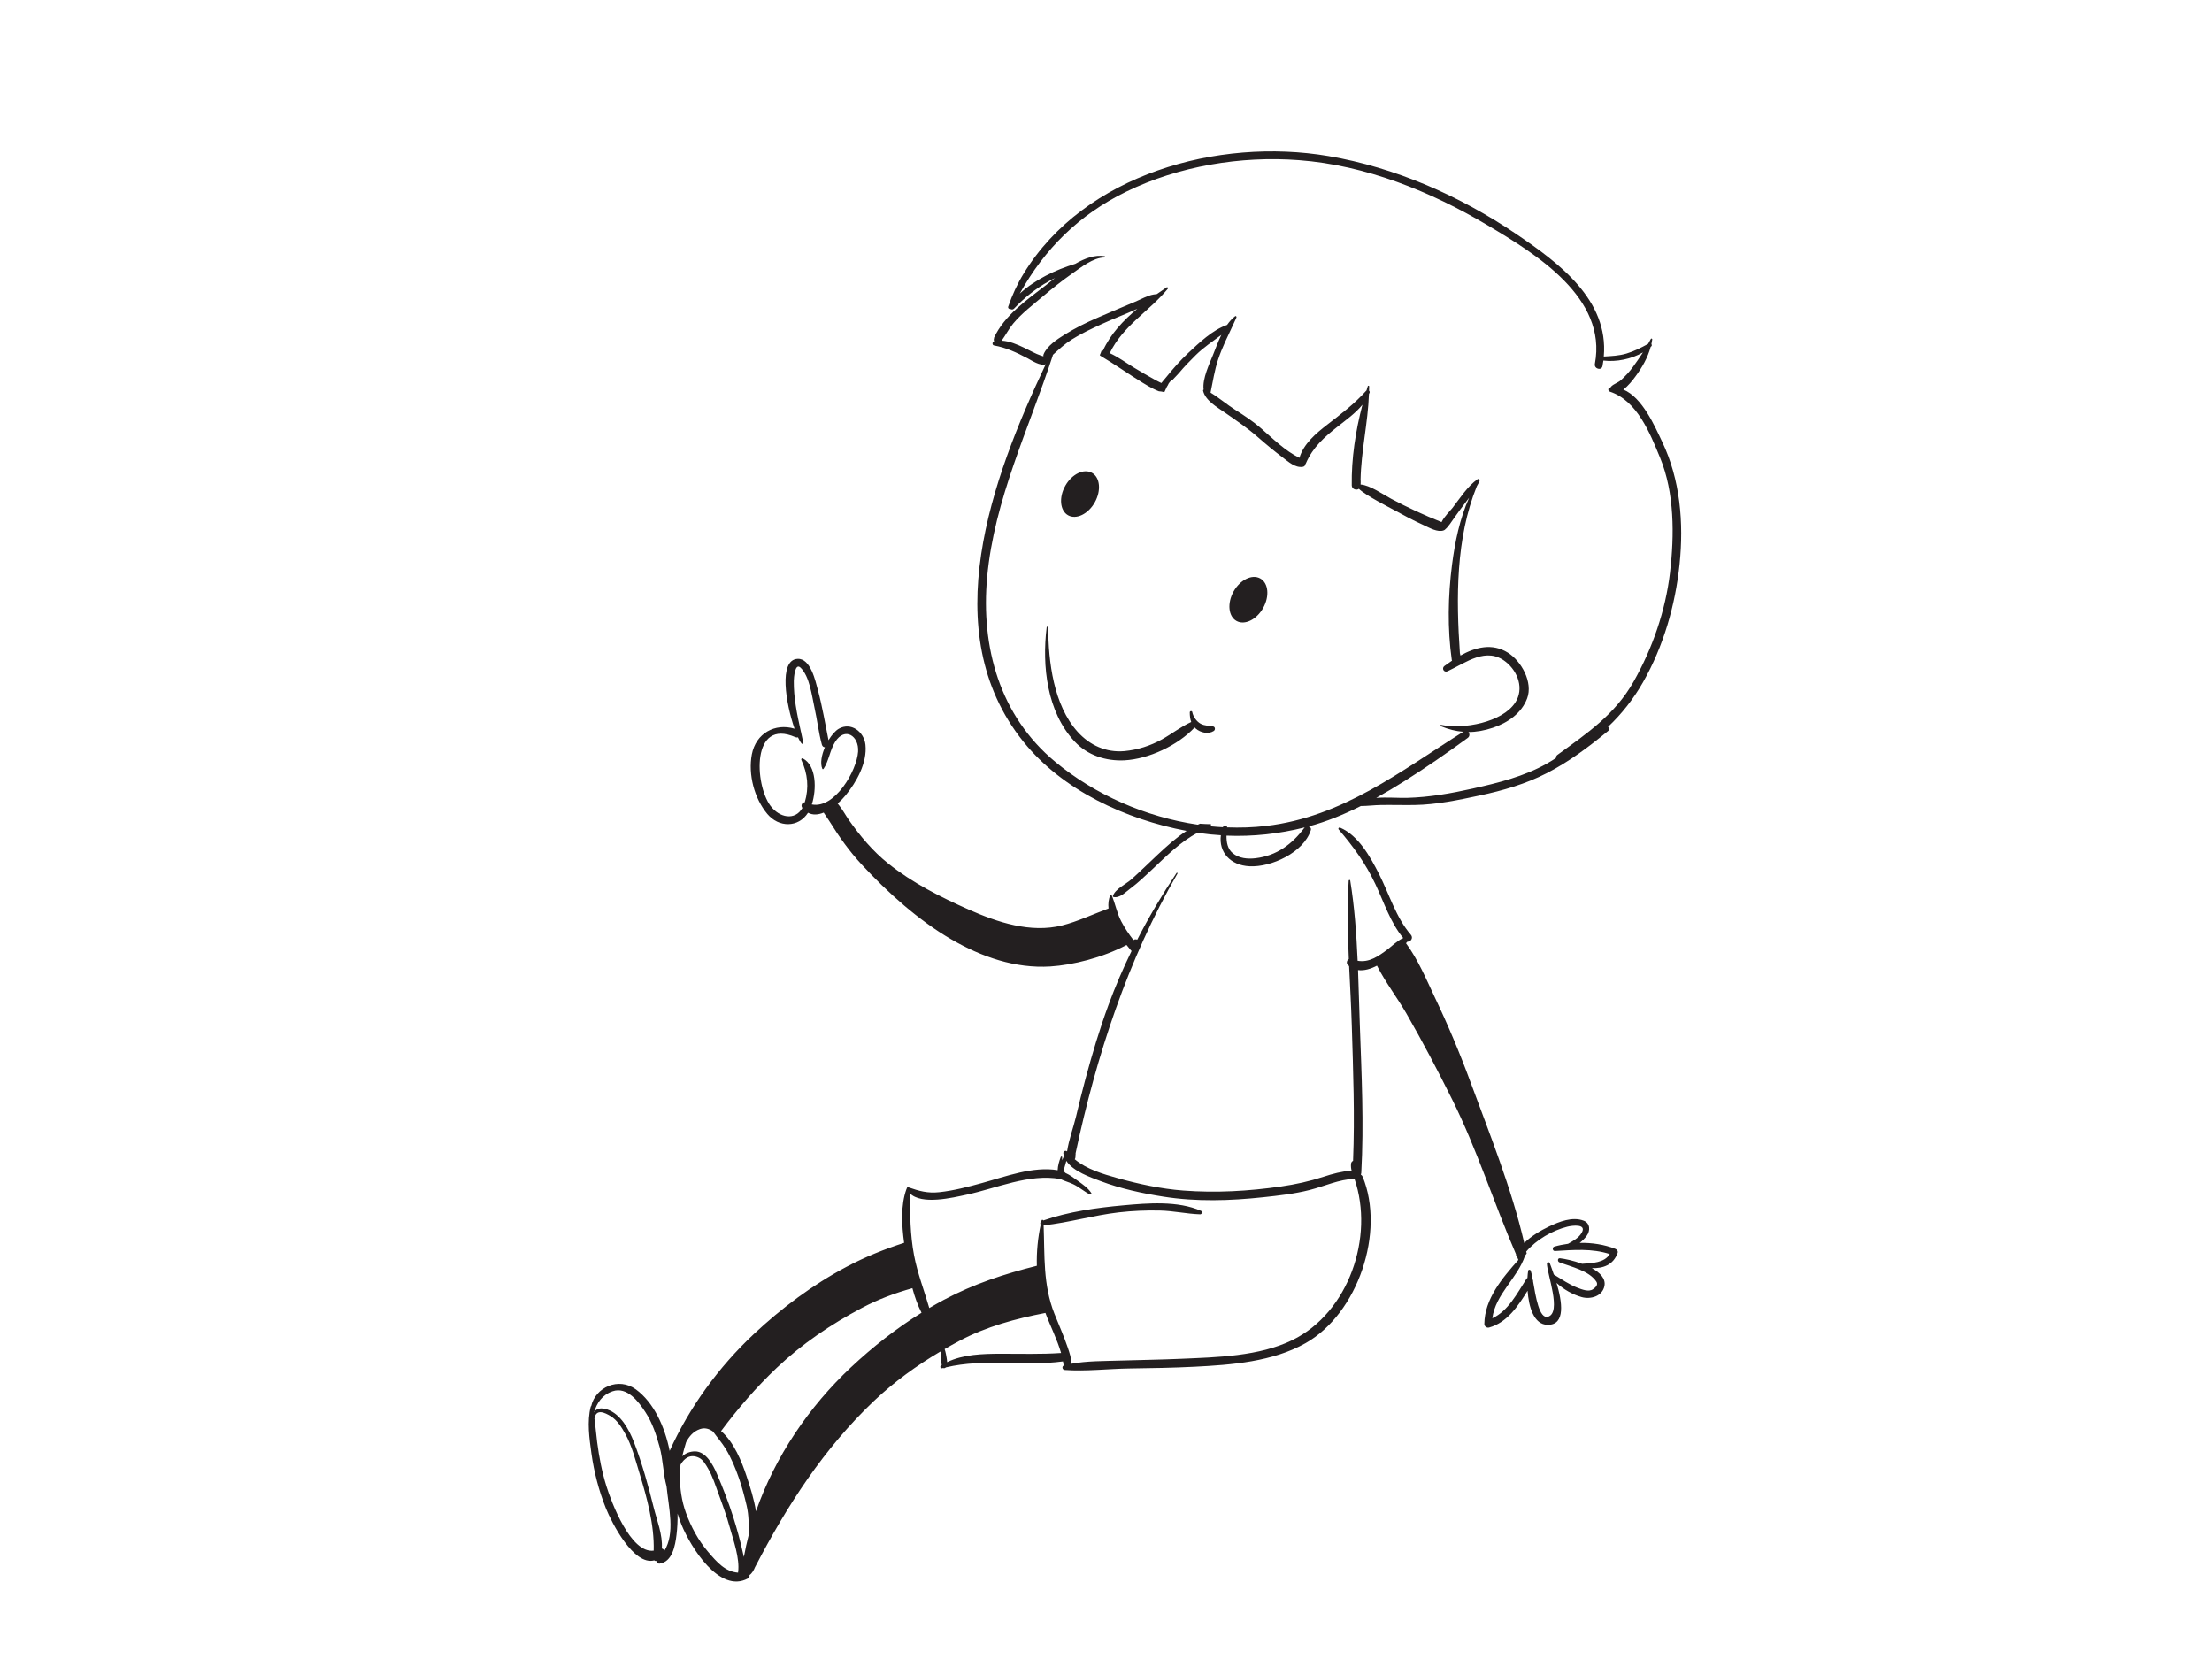 <?xml version="1.0" encoding="utf-8"?>
<!-- Generator: Adobe Illustrator 17.0.0, SVG Export Plug-In . SVG Version: 6.00 Build 0)  -->
<!DOCTYPE svg PUBLIC "-//W3C//DTD SVG 1.1//EN" "http://www.w3.org/Graphics/SVG/1.1/DTD/svg11.dtd">
<svg version="1.1" id="Layer_1" xmlns="http://www.w3.org/2000/svg" xmlns:xlink="http://www.w3.org/1999/xlink" x="0px" y="0px"
	 width="800px" height="600px" viewBox="0 0 800 600" enable-background="new 0 0 800 600" xml:space="preserve">
<g>
	<path fill="#231F20" d="M584.189,451.657c-4.006-1.571-8.456-2.238-12.873-2.149c0.962-0.732,1.827-1.619,2.514-2.536
		c1.389-1.838,1.314-4.585-1.076-5.496c-4.093-1.557-8.883,0.37-12.581,2.13c-2.952,1.411-6.337,3.403-8.91,5.931
		c-4.606-19.805-12.447-39.242-19.448-58.198c-3.833-10.441-8.137-20.659-12.922-30.697c-2.958-6.236-6.029-13.625-10.397-19.516
		c0.189-0.194,0.373-0.389,0.535-0.573c1.13,0.168,2.216-1.341,1.243-2.468c-5.38-6.177-7.899-14.871-11.587-22.1
		c-3.125-6.137-7.353-13.787-13.993-16.653c-0.443-0.195-0.865,0.297-0.519,0.687c5.358,6.245,9.722,12.279,13.263,19.754
		c3.055,6.447,5.428,13.936,10.068,19.478c-2.039,0.859-4.488,3.217-5.466,3.955c-3.666,2.749-6.856,4.966-11.03,4.274
		c-0.438-9.765-1.13-19.518-2.682-29.039c-0.059-0.324-0.535-0.222-0.557,0.075c-0.589,9.381-0.362,18.864,0.049,28.348
		c-0.692,0.354-0.989,1.481-0.368,2.114c0.162,0.151,0.319,0.27,0.481,0.416c0.336,7.212,0.751,14.425,0.962,21.567
		c0.498,16.226,1.114,32.624,0.46,48.871c-0.384,0.189-0.687,0.557-0.735,1.06c-0.075,0.935,0,1.706,0.211,2.476
		c-3.498,0.246-6.839,1.13-10.208,2.238c-5.088,1.654-10.019,2.731-15.323,3.499c-11.695,1.695-23.552,2.365-35.349,1.468
		c-8.056-0.611-16.085-2.339-23.865-4.517c-5.153-1.438-11.143-3.203-15.388-6.797c0.151-0.227,0.249-0.503,0.249-0.8
		c0-0.379,0.016-0.771,0.076-1.149c0-0.076-0.027-0.127-0.027-0.192c7.472-35.1,18.826-70.028,36.852-101.181
		c0.13-0.23-0.194-0.414-0.346-0.208c-5.228,7.872-9.97,15.866-14.209,24.127c-0.443-0.21-1.016-0.189-1.351,0.143
		c-1.665-2.117-3.152-4.344-4.418-6.75c-1.617-3.066-2.13-6.38-3.487-9.5c-0.076-0.173-0.39-0.173-0.476,0
		c-0.675,1.498-0.827,3.136-0.643,4.806c-5.661,2.103-11.278,4.758-16.809,6.142c-11.387,2.844-23.368-1.138-33.749-5.734
		c-10.267-4.555-20.362-9.646-29.158-16.691c-5.488-4.377-10.23-10.029-14.22-15.742c-1.141-1.649-2.065-3.406-3.304-4.996
		l-0.724-0.935c1.124-0.992,2.114-2.028,2.876-2.958c3.98-4.866,7.851-11.792,7.169-18.302c-0.492-4.701-5.271-8.315-9.662-5.763
		c-1.249,0.735-2.584,2.287-3.698,4.134c-1.205-6.042-2.227-12.128-3.828-18.094c-0.876-3.263-2.644-11.57-7.359-11.327
		c-6.964,0.343-4.212,16.353-1.097,25.255c-7.056-2.103-13.987,1.638-15.447,9.311c-1.363,7.24,0.886,15.858,5.58,21.492
		c4.147,4.969,11.219,5.071,14.744-0.402c1.752,0.927,3.736,0.732,5.666-0.063c0.714,1.074,1.454,2.141,2.135,3.214
		c3.531,5.647,7.121,10.746,11.684,15.655c9.208,9.954,20.556,20.157,32.349,26.98c10.921,6.328,23.103,10.597,35.814,9.805
		c8.067-0.511,18.885-3.182,27.547-7.772c0.573,0.727,1.136,1.403,1.649,2.011c0.06,0.06,0.114,0.081,0.184,0.13
		c-3.087,6.331-5.899,12.833-8.374,19.575c-3.217,8.745-5.872,17.705-8.31,26.707c-1.222,4.536-2.336,9.105-3.428,13.676
		c-1.021,4.22-2.584,8.286-3.222,12.562c-0.6-0.494-1.492-0.065-1.341,0.808c0.06,0.306,0.135,0.6,0.227,0.89
		c-0.254,0.492-0.487,0.987-0.703,1.492c-0.011-0.37,0-0.741,0.027-1.114c0.022-0.303-0.379-0.308-0.487-0.065
		c-0.606,1.584-1.055,3.079-1.13,4.785c-8.84-1.53-19.027,2.362-27.32,4.62c-5.104,1.403-10.208,2.749-15.474,3.322
		c-4.261,0.455-7.326-0.416-11.219-1.771c-0.335-0.111-0.563,0.176-0.563,0.468c-0.027,0.049-0.075,0.073-0.097,0.13
		c-2.168,5.99-1.72,13.047-0.865,19.497c-7.104,2.298-14.068,5.066-20.881,8.699c-12.257,6.518-23.438,14.89-33.554,24.373
		c-12.598,11.825-23.168,26.298-30.359,42.167c-1.741-8.721-5.747-17.507-12.197-22.221c-6.31-4.61-14.652-0.744-16.172,6.042
		c-0.076,0.024-0.141,0.078-0.168,0.17c-1.39,5.466-0.503,11.454,0.254,16.964c0.946,6.761,2.671,13.395,5.201,19.737
		c2.125,5.321,10.111,20.924,17.512,18.902c0.249,0.205,0.579,0.287,0.914,0.244c0.065,0.513,0.46,1,1.011,0.927
		c4.628-0.603,5.666-6.545,6.131-10.427c0.287-2.376,0.427-5.001,0.373-7.672c0.448,1.476,0.962,2.901,1.514,4.233
		c3.179,7.694,13.571,24.855,23.93,19.243c0.54-0.292,0.676-0.765,0.563-1.211c0.886-0.584,1.551-1.706,2.049-2.963
		c0.027-0.046,0.043-0.07,0.075-0.113c11.5-22.14,24.785-42.724,42.973-59.974c7.277-6.886,15.371-12.744,23.962-17.823
		c0.102,0.632,0.216,1.26,0.276,1.903c0.076,1.027-0.011,2.041,0.2,3.017c-0.075,0.054-0.173,0.086-0.249,0.138
		c-0.514,0.333-0.2,1.165,0.411,0.998c0.125-0.027,0.238-0.051,0.34-0.081c0.314,0.164,0.725,0.029,1-0.233
		c14.047-3.352,28.245-0.249,42.356-2.168c0.086,0.503,0.184,1.011,0.249,1.505c-0.762,0.37-0.476,1.541,0.384,1.601
		c7.672,0.549,15.679-0.43,23.384-0.541c7.851-0.111,15.685-0.23,23.536-0.629c13.398-0.676,28.223-1.784,40.145-8.516
		c19.016-10.738,28.867-40.215,20.675-60.228c-0.151-0.322-0.362-0.544-0.622-0.711c0-0.046-0.027-0.092-0.027-0.135
		c0.087-0.167,0.135-0.346,0.152-0.533c0.989-17.666,0.113-35.538-0.514-53.21c-0.249-6.65-0.4-13.376-0.654-20.124
		c2.233,0.324,4.656-0.448,6.845-1.59c3.093,6.069,7.58,11.952,10.684,17.361c5.817,10.143,11.283,20.518,16.495,30.991
		c9.046,18.177,15.085,37.48,23.103,56.008c-0.049,0.406,0.141,0.752,0.416,0.989c0.151,0.352,0.297,0.709,0.448,1.065
		c-5.844,6.58-12.208,14.095-12.311,23.141c-0.011,0.884,0.881,1.546,1.73,1.308c6.542-1.824,10.435-7.731,13.906-13.314
		c0.416,5.807,2.238,12.275,7.223,12.341c6.639,0.097,5.261-8.448,3.249-15.161c2.579,2.374,5.829,4.212,9.084,5.131
		c3.249,0.903,7.477-0.281,8.239-3.979c0.552-2.709-1.59-4.866-4.563-6.494c4.012,0.127,7.732-1.07,9.332-5.485
		C585.276,452.476,584.773,451.884,584.189,451.657z M293.605,290.937c1.779-5.493,1.676-14.074-3.239-16.637
		c-0.362-0.194-0.697,0.184-0.546,0.546c2.298,5.015,2.823,9.976,1.233,15.312c-0.963,0.019-1.546,1.157-0.86,2.049
		c-2.649,4.677-8.316,3.577-11.581-0.827c-5.656-7.645-6.98-31.781,9.056-24.774c0.336,0.146,0.649,0.146,0.936,0.065
		c0.465,1.027,0.925,1.803,1.324,2.254c0.249,0.284,0.654-0.032,0.59-0.346c-0.216-1.097-0.465-2.195-0.703-3.282
		c0.006-0.203-0.032-0.394-0.135-0.584c-0.687-3.131-1.39-6.272-1.876-9.456c-0.465-2.969-0.751-5.958-0.714-8.959
		c0.011-1.108,0.39-6.84,2.493-4.774c3.239,3.195,4.028,10.07,4.963,14.285c1,4.471,1.498,9.105,2.703,13.517
		c0.173,0.611,0.611,0.9,1.087,0.938c-1.211,2.825-1.763,5.845-0.925,7.786c0.076,0.192,0.352,0.148,0.449,0
		c1.903-2.809,2.276-6.718,4.168-9.713c3.536-5.628,8.699-2.174,8.315,3.509C309.869,278.793,301.904,292.559,293.605,290.937z
		 M219.306,537.461c-1.611-5.152-2.628-10.51-3.331-15.869c-0.373-2.806-0.573-5.682-0.984-8.513
		c0.562-3.787,3.866-2.122,5.839-0.925c2.39,1.457,4.001,4.058,5.32,6.432c2.395,4.309,3.66,9.445,5.099,14.122
		c2.703,8.867,5.429,18.724,5.169,28.099C228.049,561.911,221.085,543.174,219.306,537.461z M240.268,560.884
		c-0.119-0.427-0.46-0.754-0.909-0.86c0.384-4.828-1.844-10.413-2.903-14.657c-1.979-8.045-4.239-16.144-7.218-23.89
		c-1.703-4.404-4.741-10.086-9.57-11.702c-2.39-0.811-4.066-0.365-4.839,1.076c1.033-3.487,2.974-6.388,6.742-7.677
		c5.255-1.782,9.418,3.82,11.857,7.564c2.503,3.815,3.952,8.243,5.142,12.608c1.265,4.677,1.249,9.575,2.497,14.209
		C241.82,545.19,244.247,554.544,240.268,560.884z M266.939,568.772c-4.688-0.349-7.694-3.844-10.884-7.58
		c-3.503-4.109-6.126-8.978-7.964-14.036c-1.59-4.363-2.19-8.951-2.244-13.579c-0.011-1.333,0.103-2.625,0.287-3.888
		c1.379-2.316,3.52-3.969,6.672-2.457c1.476,0.703,2.427,2.449,3.222,3.79c1.73,2.901,2.731,6.245,3.893,9.391
		c1.466,3.964,2.876,7.87,4.001,11.944c1.324,4.744,3.703,11.332,3.017,16.263C266.923,568.672,266.939,568.723,266.939,568.772z
		 M269.031,563.106c-0.157-0.698-0.329-1.417-0.503-2.168c-0.914-4.115-2.055-8.197-3.325-12.222
		c-1.692-5.328-3.768-10.681-5.985-15.823c-1.325-3.046-3.861-7.966-7.84-7.98c-1.827,0-3.444,0.665-4.644,1.763
		c0.405-1.703,0.903-3.387,1.406-5.093c1.103-2.098,2.584-3.896,5.012-4.734c1.789-0.619,3.4-0.097,4.741,0.916
		c1.503,2.09,3.228,4.039,4.569,6.242c2.027,3.327,3.503,6.921,4.78,10.583c1.146,3.265,2,6.609,2.795,9.953
		c0.833,3.607,0.757,7.005,0.757,10.522C270.102,557.721,269.529,560.402,269.031,563.106z M307.765,494.503
		c-15.182,14.241-27.466,32.324-34.349,52.075c-0.714-4.39-2.076-8.721-3.423-12.743c-1.692-5.11-4.558-12.344-9.213-16.263
		c6.045-8.11,12.673-15.798,20.156-22.898c9.153-8.68,19.626-15.75,30.759-21.638c5.893-3.13,12.019-5.39,18.285-7.148
		c0.838,3.136,1.914,6.183,3.304,8.878C324.132,480.453,315.622,487.13,307.765,494.503z M361.865,489.596
		c-6.391,0.024-13.468,0.195-19.335,3.036c-0.027-0.927-0.238-1.901-0.389-2.755c-0.113-0.659-0.297-1.324-0.497-1.976
		c1.735-1.003,3.487-1.99,5.266-2.93c9.889-5.245,20.411-8.043,31.181-10.135c1.789,4.812,4.244,9.557,5.666,14.485
		C376.453,489.828,369.186,489.574,361.865,489.596z M467.404,484.659c-12.057,5.899-27.304,6.202-40.431,6.769
		c-7.288,0.324-14.582,0.402-21.865,0.638c-5.785,0.195-11.97,0.084-17.734,1.168c0.162-2.017-0.573-3.955-1.216-5.899
		c-1.4-4.147-3.201-8.143-4.812-12.203c-4.18-10.575-3.477-20.964-3.904-31.964c9.116-0.989,18.015-3.634,27.147-4.698
		c4.947-0.574,9.916-0.768,14.879-0.668c4.904,0.105,9.694,1.214,14.566,1.367c0.638,0.03,0.962-0.976,0.346-1.246
		c-8.392-3.698-19.259-2.806-28.131-1.995c-9.521,0.859-19.864,2.282-28.92,5.466c-0.097-0.281-0.551-0.357-0.627-0.003
		c-0.022,0.097-0.038,0.187-0.07,0.276c-0.416,0.284-0.514,0.9-0.254,1.262c-1.022,4.774-1.525,9.827-1.39,14.858
		c-11.646,2.912-22.811,6.556-33.667,12.338c-1.768,0.943-3.504,1.931-5.234,2.947c-1.827-6.359-4.249-12.471-5.504-19.075
		c-1.449-7.567-1.4-14.903-1.601-22.508c4.228,4.488,15.896,1.573,20.438,0.616c10.889-2.298,22.778-7.764,34.089-5.693
		c1.487,0.741,3.179,1.157,4.655,1.876c2.125,1.014,3.898,2.628,5.98,3.671c0.324,0.162,0.746-0.178,0.524-0.519
		c-1.206-1.833-3.093-3.125-4.866-4.39c-1.341-0.952-2.855-2.136-4.466-2.841c-0.162-0.225-0.39-0.425-0.762-0.533
		c0,0-0.027,0-0.038-0.006c-0.006-0.027-0.006-0.043-0.006-0.073c0.357-0.852,0.568-1.808,0.833-2.679
		c0.119-0.351,0.205-0.716,0.298-1.081c2.536,3.85,8.645,5.904,12.408,7.331c7.245,2.733,15.063,4.412,22.713,5.612
		c11.949,1.884,24.146,1.492,36.138,0.205c5.591-0.6,11.322-1.23,16.761-2.622c5.472-1.395,10.494-3.801,16.177-4.039
		c0.011,0.016,0,0.027,0.022,0.049C497.077,447.308,487.82,474.668,467.404,484.659z M572.192,457.075
		c-3.104-1.157-6.304-1.825-8.029-2.009c-0.893-0.095-0.92,1.193-0.195,1.473c4.26,1.625,10.7,2.966,13.376,6.988
		c0.778,1.154-0.352,2.149-1.249,2.755c-1.53,1.044-3.979,0.062-5.493-0.514c-3.076-1.173-5.817-3.114-8.634-4.806
		c-0.6-1.803-1.163-3.266-1.47-4.099c-0.189-0.546-1.044-0.481-1.044,0.143c0.075,3.793,5.39,17.588,0.454,19.191
		c-3.217,1.044-4.526-7.369-5.455-12.754c0.038-0.251-0.022-0.473-0.136-0.681c-0.276-1.541-0.524-2.774-0.789-3.309
		c-0.168-0.341-0.789-0.287-0.849,0.113c-0.118,0.705-0.205,1.617-0.265,2.622c-0.152,0.103-0.297,0.233-0.411,0.425
		c-3.266,5.069-6.57,11.551-12.284,14.155c1.163-8.815,9.067-14.384,11.83-22.638c0.211-0.257,0.406-0.511,0.59-0.771
		c-0.038-0.246-0.113-0.476-0.162-0.714c3.731-4.347,9.392-7.588,14.798-8.975c1.903-0.489,7.24-1.141,5.239,2.233
		c-1.103,1.852-3.06,2.887-4.898,3.931c-1.693,0.235-3.358,0.557-4.958,1.011c-0.86,0.249-0.714,1.654,0.216,1.601
		c6.731-0.395,13.344-0.995,19.81,1.106C580.259,456.761,575.777,456.815,572.192,457.075z"/>
	<path fill="#231F20" d="M438.749,262.73c-1.552-0.314-3.054-0.198-4.504-0.973c-1.514-0.817-2.73-2.584-3.054-4.25
		c-0.097-0.508-0.897-0.378-0.897,0.116c0,1.257,0.124,2.428,0.524,3.496c-3.693,1.673-7.029,4.301-10.559,6.272
		c-4.201,2.33-8.802,3.809-13.593,4.255c-6.634,0.597-12.56-2.122-16.95-6.999c-8.672-9.64-10.576-25.344-10.608-37.758
		c0-0.378-0.53-0.357-0.568,0c-1.725,13.96,0.086,30.559,10.1,41.275c4.699,5.012,11.289,7.145,18.026,6.815
		c8.727-0.446,19.296-5.393,25.39-11.887c0.135,0.141,0.249,0.273,0.4,0.405c1.714,1.471,4.514,2.16,6.515,0.871
		C439.571,263.979,439.56,262.903,438.749,262.73z"/>
	<path fill="#231F20" d="M601.15,159.775c-2.703-5.68-7.18-16.066-14.052-18.891c1.806-1.314,3.455-3.477,4.32-4.645
		c2.428-3.255,4.514-6.866,5.574-10.797c0.065-0.054,0.13-0.092,0.2-0.141c0.286-0.27,0.243-0.611,0.065-0.863
		c0.114-0.549,0.227-1.095,0.303-1.646c0.038-0.281-0.34-0.514-0.503-0.214c-0.314,0.613-0.665,1.203-1,1.798
		c-2.541,1.384-5.039,2.666-7.834,3.499c-2.698,0.8-5.423,0.902-8.186,1.067c1.795-20.44-16.112-33.789-31.716-44.341
		c-20.383-13.774-43.605-24.033-67.919-28.161c-39.793-6.753-88.151,6.526-110.168,42.483c-2.325,3.766-4.136,7.783-5.59,11.949
		c-0.211,0.6,0.416,1.04,0.93,0.948c0.363,0.192,0.822,0.173,1.211-0.243c3.763-3.974,7.753-7.148,12.506-9.857
		c0.73-0.419,1.492-0.778,2.243-1.157c-1.141,0.911-2.217,1.768-3.206,2.536c-6.942,5.391-15.047,10.873-18.853,19.113
		c0.027,0.016,0.032,0.016,0.065,0.024c-0.189,0.424-0.152,0.852,0,1.23c-0.011,0.008-0.011,0.008-0.033,0.008
		c-0.681,0.181-0.757,1.341,0,1.473c4.39,0.768,8.191,2.568,12.105,4.628c1.503,0.797,4.629,2.919,6.591,2.163
		c-19.513,41.248-40.08,96.683-8.083,136.504c14.139,17.588,37.004,28.115,59.02,32.264c-3.763,2.433-7.132,5.518-10.408,8.559
		c-3.179,2.968-6.283,6.047-9.532,8.948c-1.99,1.798-5.953,3.493-6.721,6.109c-0.043,0.116,0.033,0.251,0.162,0.284
		c2.255,0.568,4.396-1.73,6.099-2.998c2.801-2.079,5.353-4.526,7.888-6.896c5.066-4.731,10.256-10.102,16.523-13.33
		c0.238,0.038,0.476,0.084,0.714,0.116c2.552,0.378,5.12,0.622,7.683,0.781c-0.811,6.08,3.33,10.881,10.37,11.227
		c7.905,0.395,19.497-4.966,22.13-12.965c0.27-0.776-0.168-1.281-0.751-1.449c6.531-1.746,12.808-4.336,18.864-7.38
		c2.401-0.003,4.85-0.33,7.228-0.368c4.077-0.065,8.165,0.065,12.236,0c7.915-0.13,15.771-1.784,23.487-3.43
		c8.418-1.79,16.766-4.198,24.422-8.145c7.937-4.088,15.236-9.568,22.097-15.231c0.53-0.427,0.363-1.092-0.049-1.47
		c4.893-4.639,9.121-9.96,12.636-16.118c7.407-13.006,11.673-27.812,13.219-42.651C608.99,189.096,607.687,173.484,601.15,159.775z
		 M471.746,299.374c-4.455,5.964-10.008,10.102-17.642,11.017c-2.85,0.34-6.023,0.075-8.289-1.839
		c-1.876-1.573-2.254-3.947-2.238-6.331c9.516,0.398,19.059-0.657,28.32-2.987C471.843,299.285,471.795,299.309,471.746,299.374z
		 M457.823,298.722c-4.644,0.549-9.353,0.69-14.063,0.511c0.006-0.165,0.027-0.327,0.038-0.484c-0.432,0-0.859-0.027-1.287-0.075
		c-0.065,0.167-0.151,0.338-0.216,0.503c-1.487-0.076-2.974-0.187-4.46-0.336c0.124-0.237,0.151-0.508,0.135-0.77
		c-1.211-0.017-2.422-0.051-3.628-0.143c-0.113,0-0.221-0.022-0.313-0.038c-0.287,0.118-0.563,0.233-0.838,0.365
		c-18.848-2.76-37.209-10.843-51.559-22.743c-20.124-16.68-26.931-41.54-24.617-66.819c2.59-28.142,15.133-53.656,23.752-80.179
		c0.016-0.065-0.011-0.103-0.011-0.152c2.179-1.968,4.239-3.923,6.818-5.544c3.417-2.165,7.142-3.901,10.829-5.594
		c4.082-1.898,8.618-3.568,12.911-5.542c-5.125,4.244-9.694,9.13-12.436,15.153l0,0c-0.032,0-0.059-0.008-0.086-0.024
		c-0.141-0.024-0.27-0.038-0.389-0.024c-0.184,0.57-0.4,1.127-0.659,1.663c0.075,0.086,0.151,0.162,0.259,0.227
		c5.169,3.06,10.062,6.559,15.177,9.699c0.503,0.308,3.412,2.168,5.931,3.125c0.687,0.038,1.363,0.141,1.984,0.34
		c0.292-0.673,0.6-1.335,0.925-1.979c0.076-0.173,0.189-0.319,0.303-0.476c0.389-0.995,1.049-1.693,1.839-2.109
		c0.886-0.957,1.762-1.825,2.2-2.341c1.925-2.306,4.006-4.45,6.142-6.553c2.806-2.749,6.093-4.931,9.208-7.267
		c-1.2,2.476-2.152,5.099-3.039,7.308c-1.189,2.998-3.903,8.567-3.368,12.454c-0.146,0.086-0.238,0.26-0.189,0.46
		c0.865,3.606,5.147,5.963,7.986,7.943c4.093,2.849,8.131,5.561,11.884,8.864c2.903,2.55,5.878,4.999,8.954,7.329
		c2.001,1.525,4.493,3.779,7.18,3.373c0.649-0.092,0.935-0.508,0.989-0.978c0.06-0.081,0.125-0.141,0.173-0.26
		c2.519-5.869,6.645-9.489,11.581-13.398c2.979-2.352,6.407-4.79,8.883-7.84c-2.497,9.488-4.012,19.507-3.866,29.18
		c0.016,1.36,1.693,1.927,2.579,1.238c2.374,2.357,11.154,6.797,12.533,7.561c3.59,1.977,7.207,3.893,10.943,5.596
		c1.957,0.889,5.017,2.711,7.223,1.865c0.422-0.171,0.687-0.457,0.849-0.787c0-0.006,0-0.006,0-0.006
		c-0.525,0.895,1.097-1.07,1.341-1.449c1.2-1.741,2.438-3.444,3.671-5.155c1.055-1.457,2.206-2.914,3.32-4.412
		c-3.417,7.661-5.11,15.885-6.196,24.279c-1.449,11.252-1.67,23.114-0.086,34.36c0.011,0.111,0.049,0.205,0.086,0.297
		c-0.935,0.622-1.849,1.262-2.725,1.914c-1.141,0.843-0.189,2.527,1.124,1.914c6.683-3.13,14.074-9.013,21.092-3.357
		c4.401,3.536,6.602,9.751,3.39,14.668c-4.688,7.215-18.885,9.781-26.768,8.083c-0.324-0.075-0.416,0.357-0.136,0.489
		c2.785,1.154,5.429,1.806,8.089,2.014C506.381,278.998,485.538,295.484,457.823,298.722z M603.989,207.06
		c-1.627,13.798-6.32,27.382-13.16,39.445c-6.769,11.938-16.75,18.642-27.569,26.509c-0.416,0.313-0.563,0.741-0.525,1.143
		c-1.103,0.689-2.216,1.392-3.368,2.047c-8.218,4.62-17.496,6.921-26.639,8.967c-7.894,1.771-15.766,3.166-23.843,3.387
		c-3.179,0.079-7.31-0.286-11.159,0.011c3.514-1.958,6.98-4.034,10.359-6.158c7.78-4.883,15.322-10.143,22.751-15.545
		c0.779-0.573,0.714-1.549,0.227-2.122c2.866,0,5.775-0.516,8.878-1.549c5.331-1.784,10.337-5.207,12.37-10.622
		c2.163-5.799-2.065-13.433-6.931-16.504c-5.715-3.598-11.776-1.995-17.194,1.012c-0.043-0.222-0.092-0.443-0.141-0.67
		c-0.022-0.054-0.038-0.092-0.049-0.138c-1.379-19.983-1.514-41.581,6.115-60.423c0.341-0.595,0.676-1.209,0.963-1.825
		c0.178-0.425-0.249-1.046-0.714-0.711c-3.633,2.584-6.353,6.88-9.05,10.375c-0.703,0.911-3.028,3.166-3.947,5.131
		c-6.261-2.482-12.252-5.256-18.237-8.438c-2.984-1.587-7.639-4.906-11.056-5.155c0.043-0.46,0.043-0.87,0.027-1.47
		c0-0.046-0.017-0.087-0.038-0.13c0.2-10.467,2.676-20.697,3.039-31.11c0.075-0.162,0.173-0.327,0.227-0.498
		c0.113-0.276,0-0.535-0.189-0.708c0.011-0.533,0.049-1.051,0.038-1.578c0-0.298-0.4-0.336-0.497-0.07
		c-0.162,0.519-0.314,1.046-0.465,1.562c-0.038,0.022-0.076,0.043-0.103,0.076c-4.266,4.779-9.051,8.372-14.106,12.284
		c-4.006,3.104-8.553,6.918-10.046,11.992c-5.163-2.509-9.743-7.072-13.971-10.754c-2.844-2.484-5.931-4.509-9.121-6.526
		c-3.022-1.903-5.953-4.423-9.056-6.307c0.854-4.012,1.4-7.929,2.714-11.898c1.427-4.336,3.439-8.321,5.331-12.395
		c0.033-0.024,0.065-0.051,0.097-0.081c0.092-0.095,0.103-0.205,0.092-0.311c0.373-0.817,0.751-1.641,1.124-2.465
		c0.125-0.273-0.162-0.711-0.465-0.479c-1.113,0.841-2.065,1.933-2.914,3.144c-5.288,1.822-10.219,6.58-14.101,10.203
		c-2.86,2.668-5.45,5.642-7.904,8.688c-0.546,0.676-1.222,1.379-1.763,2.119c-0.827-0.362-1.627-0.811-2.422-1.227
		c-2.557-1.379-5.044-2.887-7.537-4.379c-2.687-1.606-5.661-3.833-8.705-5.19c4.78-9.943,14.16-15.033,20.978-23.262
		c0.227-0.273-0.065-0.755-0.411-0.533c-1.174,0.792-2.352,1.6-3.526,2.422c-0.065,0.011-0.086,0.011-0.151,0.024
		c-0.352,0.046-0.692,0.092-1.028,0.13c-2.238,0.365-4.552,1.744-6.644,2.609c-4.547,1.876-9.029,3.836-13.555,5.763
		c-4.158,1.771-8.207,3.812-12.057,6.196c-2.715,1.695-6.207,3.971-7.51,7.007c-0.113,0.27-0.146,0.546-0.086,0.792
		c-0.303-0.09-0.611-0.171-0.903-0.273c-2.065-0.692-4.028-1.871-5.99-2.798c-2.525-1.2-5.364-2.46-8.207-2.593
		c1.454-2.006,2.568-4.247,4.168-6.183c3.087-3.706,6.942-6.632,10.608-9.724c3.476-2.944,7.045-5.78,10.781-8.413
		c3.087-2.163,7.607-5.769,11.597-5.769c0.26,0,0.346-0.427,0.059-0.478c-3.498-0.56-7.142,0.768-10.591,2.771
		c-7.229,2.184-14.533,5.699-20.075,10.765c8.943-16.128,21.475-28.556,38.453-36.841c19.01-9.289,41.486-13.009,62.48-11.416
		c24.238,1.819,47.633,11.281,68.346,23.595c17.55,10.438,43.232,26.177,38.723,50.075c-0.346,1.814,2.428,2.589,2.758,0.77
		c0.135-0.662,0.238-1.314,0.324-1.965c4.677,0.584,10.132-0.522,14.306-2.953c-1.135,1.768-2.335,3.493-3.563,5.177
		c-1.276,1.779-2.774,3.377-4.39,4.847c-1.076,0.968-2.536,1.308-3.541,2.314c-0.146,0.146-0.222,0.3-0.287,0.457
		c-0.076,0.006-0.151,0-0.238,0.006c-0.74,0.105-0.6,1.179,0,1.373c9.9,3.249,14.523,14.961,18.205,23.895
		C605.638,178.274,605.568,193.551,603.989,207.06z"/>
	<path fill="#231F20" d="M395.944,181.686c-2.379,4.23-6.705,6.326-9.646,4.674c-2.942-1.654-3.412-6.434-1.017-10.678
		c2.379-4.233,6.694-6.326,9.646-4.674C397.868,172.659,398.328,177.439,395.944,181.686z"/>
	<path fill="#231F20" d="M456.834,219.884c-2.379,4.242-6.704,6.334-9.646,4.682c-2.952-1.663-3.412-6.437-1.033-10.675
		c2.395-4.242,6.704-6.337,9.656-4.677C458.759,210.871,459.213,215.651,456.834,219.884z"/>
</g>
</svg>
